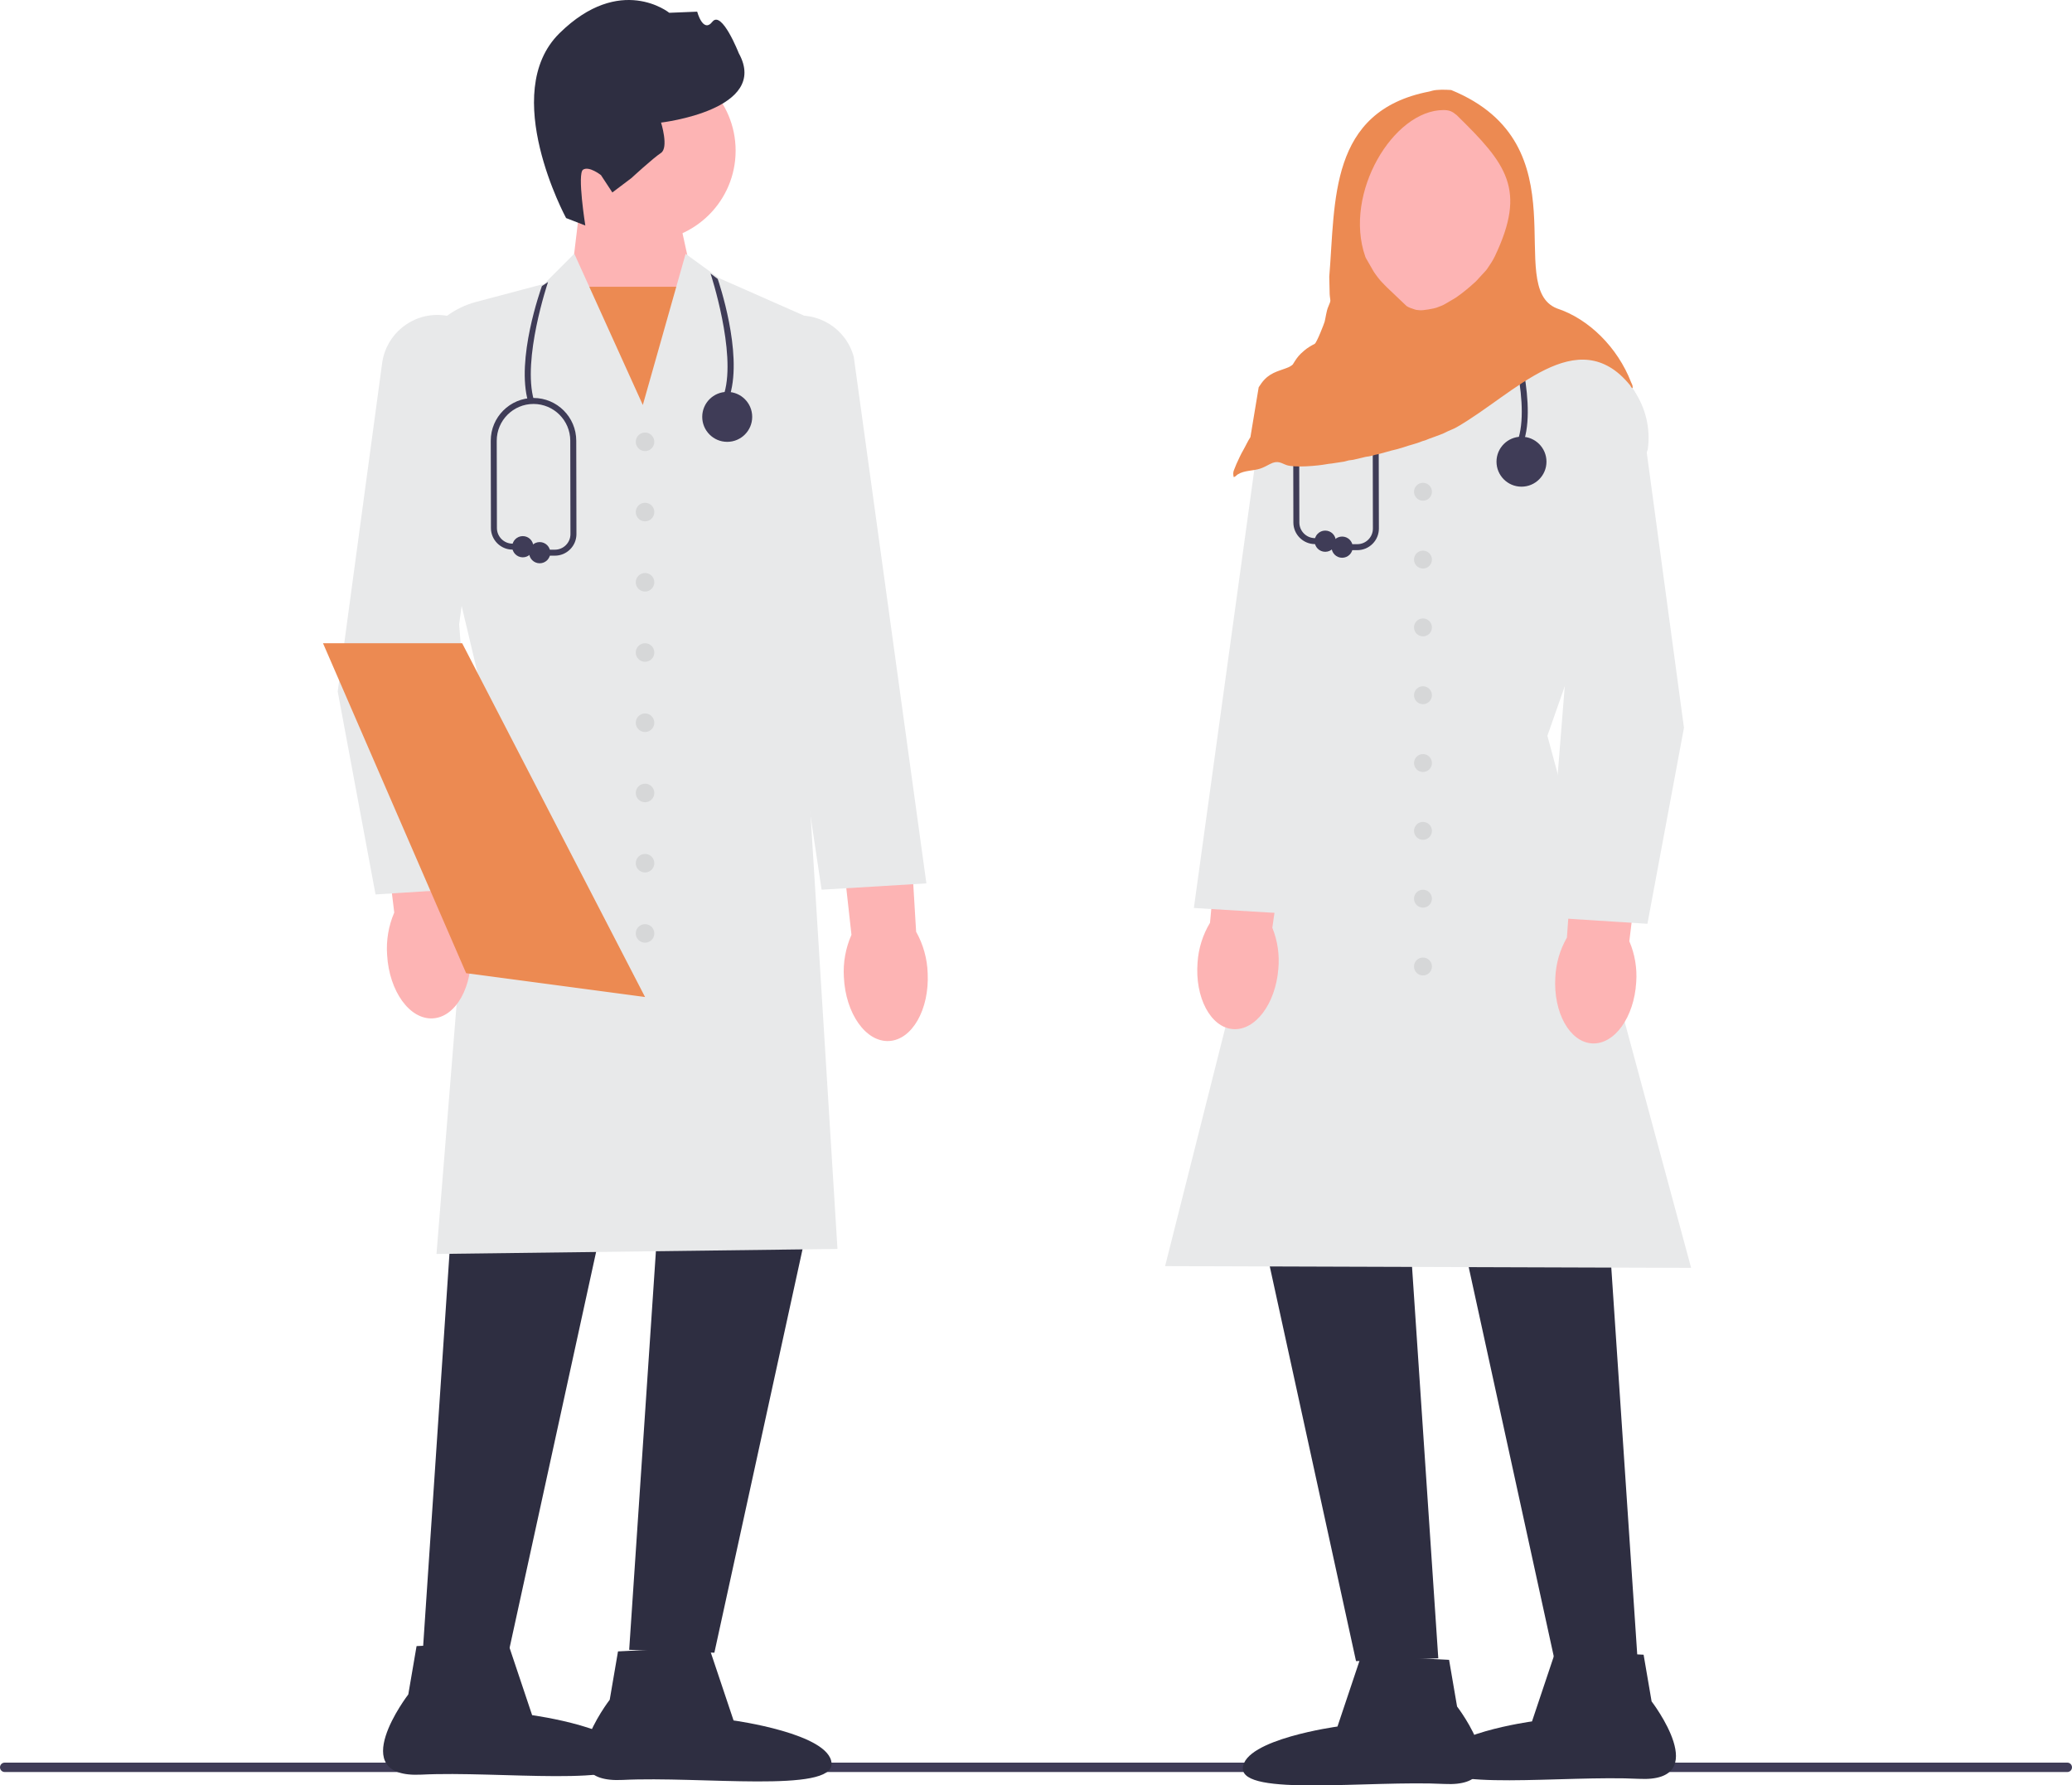 <?xml version="1.0" encoding="UTF-8"?>
<!DOCTYPE svg PUBLIC "-//W3C//DTD SVG 1.1//EN" "http://www.w3.org/Graphics/SVG/1.1/DTD/svg11.dtd">
<!-- Creator: CorelDRAW 2021 (64-Bit) -->
<svg xmlns="http://www.w3.org/2000/svg" xml:space="preserve" width="183.272mm" height="157.943mm" version="1.1" style="shape-rendering:geometricPrecision; text-rendering:geometricPrecision; image-rendering:optimizeQuality; fill-rule:evenodd; clip-rule:evenodd"
viewBox="0 0 7989.45 6885.3"
 xmlns:xlink="http://www.w3.org/1999/xlink"
 xmlns:xodm="http://www.corel.com/coreldraw/odm/2003">
 <defs>
  <style type="text/css">
   <![CDATA[
    .fil6 {fill:#EC8A52}
    .fil3 {fill:#2E2E41;fill-rule:nonzero}
    .fil0 {fill:#3F3C57;fill-rule:nonzero}
    .fil5 {fill:#D6D7D8;fill-rule:nonzero}
    .fil4 {fill:#E8E9EA;fill-rule:nonzero}
    .fil2 {fill:#EC8A52;fill-rule:nonzero}
    .fil1 {fill:#FDB4B4;fill-rule:nonzero}
   ]]>
  </style>
 </defs>
 <g id="Layer_x0020_1">
  <path class="fil0" d="M-0 6815.56c0,10.05 8.07,18.12 18.12,18.12l7953.21 0c10.05,0 18.12,-8.07 18.12,-18.12 0,-10.05 -8.07,-18.12 -18.12,-18.12l-7953.21 0c-10.05,0 -18.12,8.07 -18.12,18.12l0 -0z"/>
  <g id="_2076784183088">
   <polygon class="fil1" points="2594.9,731.73 2681.39,1126.4 2497.42,1675.73 2201.04,1085.52 2242.16,743.11 "/>
   <rect class="fil2" x="2185.71" y="1105.96" width="511.75" height="618.32"/>
   <circle class="fil1" cx="2487.02" cy="581.04" r="349.48"/>
   <path class="fil3" d="M2182.8 840.93c0,0 -260.51,-481.12 -25.63,-712.64 234.88,-231.53 423.43,-78.97 423.43,-78.97l107.67 -4.35c0,0 22.46,84.73 58.66,38.86 36.21,-45.87 101.64,121.18 101.64,121.18 121.44,218.71 -299.55,267.71 -299.55,267.71 0,0 30.4,96.84 -0.5,117.12 -30.9,20.28 -113.46,96.57 -113.46,96.57l-73.9 55.81 -43.91 -66.91c0,0 -45.87,-36.21 -69.04,-21 -23.17,15.21 8.7,215.34 8.7,215.34l-74.11 -28.72 0 0c0,0 0,0 0,0z"/>
   <polygon class="fil3" points="1763.54,4380.41 1629.93,6373.55 1958.4,6384.68 2392.66,4397.11 "/>
   <polygon class="fil3" points="2559.68,4369.28 2426.07,6362.41 2754.55,6373.55 3188.8,4385.98 "/>
   <path class="fil4" d="M1683.08 4835.79l174.87 -2170.8 -268.16 -1130.39c-23.12,-168.03 82.75,-327.03 246.16,-370.38l262.4 -69.61 116.14 -116.15 264.17 583.37 164.99 -582.93 128.67 93.58 381.62 168.37 -0.17 3.94 -61.21 1365.5 136.64 2206.17 -6.06 0.08 -1540.04 19.25 0 0 -0 0z"/>
   <path class="fil3" d="M2733.45 6350.9l95.11 283.94c0,0 372.1,50.59 377.89,165.79 5.79,115.2 -505.7,48.52 -805.21,63.57 -299.51,15.05 -50.19,-309.29 -50.19,-309.29l31.91 -186.38 350.49 -17.62 -0 0 0 0z"/>
   <path class="fil3" d="M1956.72 6330.46l95.11 283.94c0,0 372.1,50.59 377.89,165.79 5.79,115.2 -505.7,48.52 -805.21,63.57 -299.51,15.05 -50.19,-309.29 -50.19,-309.29l31.91 -186.38 350.49 -17.62 -0 0z"/>
   <path id="uuid-2a99fb06-c611-4846-a9cf-67468c4aeefc-54" class="fil1" d="M1492.68 3682.9c-4.03,-55.98 5.4,-112.12 27.52,-163.71l-70.98 -582.3 278.07 -25.67 42.06 593.45c27.94,48.65 43.83,103.3 46.33,159.35 8.18,140.21 -57.5,258.05 -146.7,263.25 -89.2,5.21 -168.14,-104.2 -176.29,-244.37l-0 0 0 0 0 0z"/>
   <path id="uuid-a83e19fb-8297-4073-aac4-48fd1880d45d-55" class="fil1" d="M3253.89 3768.37c-3.42,-56.02 6.63,-112.05 29.3,-163.4l-64.63 -583.05 278.33 -22.64 35.59 593.87c27.41,48.96 42.7,103.77 44.59,159.85 6.65,140.3 -60.31,257.41 -149.56,261.64 -89.25,4.23 -166.98,-106.03 -173.61,-246.27l0 -0 0 0 0 0z"/>
   <path class="fil4" d="M1448.07 3449.37l-0.94 -5.02 -144.92 -777.56 171.24 -1266.19c15.28,-113.04 116.22,-194.47 230.05,-185.37 59.44,4.76 112.78,32.95 150.19,79.4 37.41,46.44 53.59,104.57 45.57,163.66l-128.88 949.62 81.14 1015.71c0,0 -403.45,25.76 -403.45,25.76l-0 0z"/>
   <path class="fil4" d="M3168.01 3431.12l-291.37 -1944.89c-15.14,-57.03 -6.28,-116.71 25.09,-167.43 31.37,-50.72 80.8,-85.3 139.21,-97.37 111.73,-23.11 222.06,45.19 251.22,155.46l279.91 2029.8 -404.06 24.43 0 0 0 -0z"/>
   <circle class="fil5" cx="2487.2" cy="1703.84" r="35.77"/>
   <circle class="fil5" cx="2487.2" cy="1974.68" r="35.77"/>
   <circle class="fil5" cx="2487.2" cy="2245.51" r="35.77"/>
   <circle class="fil5" cx="2487.2" cy="2516.34" r="35.77"/>
   <circle class="fil5" cx="2487.2" cy="2787.18" r="35.77"/>
   <circle class="fil5" cx="2487.2" cy="3058.01" r="35.77"/>
   <circle class="fil5" cx="2487.2" cy="3328.85" r="35.77"/>
   <circle class="fil5" cx="2487.2" cy="3599.68" r="35.77"/>
   <polygon class="fil2" points="2487.25,3844.96 1810.42,3754.76 1797.39,3753.03 1451.48,2955.45 1245.48,2480.59 1782.05,2480.59 "/>
  </g>
  <polygon class="fil3" points="5200.94,818.51 5631.24,582.77 5631.24,1256.29 5133.58,1256.29 "/>
  <polygon class="fil1" points="5723.5,968.67 5763.21,1299.33 5477,1869.29 5299.35,1338.8 5382.87,957.68 "/>
  <polygon class="fil3" points="6185.7,4481.16 6314.73,6405.91 5997.52,6416.66 5578.17,4497.29 "/>
  <polygon class="fil3" points="5416.88,4470.41 5545.91,6395.15 5228.7,6405.91 4809.34,4486.54 "/>
  <path class="fil4" d="M6520.83 4889.39l-7.56 -0.02 -2020.75 -6.6 1.81 -7.15 519.53 -2058.39 -130.14 -1038.8c-24.66,-196.84 80.72,-382.89 262.21,-462.96l65.52 -28.9 124.48 -90.52 163.87 500.29 250.36 -500.73 112.33 112.32 253.33 67.22c157.91,41.89 260.21,195.52 237.96,357.36l-0.27 1.12 -386.88 1103.92 554.19 2051.85z"/>
  <path class="fil3" d="M5249.07 6384.03l338.46 17.01 30.82 179.99c0,0 240.76,313.21 -48.47,298.68 -289.23,-14.53 -783.17,49.86 -777.58,-61.38 5.59,-111.24 364.92,-160.1 364.92,-160.1l91.85 -274.19 -0 -0 0 0 0 0z"/>
  <path class="fil3" d="M5999.15 6364.29l338.46 17.01 30.82 179.99c0,0 240.76,313.21 -48.47,298.68 -289.23,-14.53 -783.17,49.86 -777.58,-61.38 5.59,-111.24 364.92,-160.1 364.92,-160.1l91.85 -274.19 0 0 0 0 0 -0z"/>
  <path id="uuid-3bc2e7c3-8a4e-432b-b93d-ff096d796d3b-56" class="fil1" d="M6309.09 3787.84l0 0c-7.88,135.36 -84.1,241.01 -170.24,235.98 -86.14,-5.03 -149.56,-118.82 -141.67,-254.22 2.42,-54.13 17.76,-106.9 44.74,-153.89l40.62 -573.08 268.53 24.79 -68.55 562.33c21.36,49.82 30.47,104.03 26.57,158.09l0 0 0 0z"/>
  <path id="uuid-a34cbb18-fa14-4c0b-8260-87fab6b8d9f9-57" class="fil1" d="M4929.16 3736.37l0 0c-10.75,135.16 -89.21,239.16 -175.22,232.31 -86.01,-6.86 -147,-121.97 -136.22,-257.18 3.57,-54.07 20.03,-106.49 48.01,-152.9l52.8 -572.09 267.94 30.5 -80.5 560.74c20.29,50.26 28.25,104.65 23.2,158.62l0 0 0 -0z"/>
  <path class="fil4" d="M6352.34 3562.53l-389.99 -24.89 0.48 -5.85 77.9 -975.19 -124.44 -917.01c-7.76,-57.12 7.89,-113.3 44.04,-158.19 36.16,-44.9 87.71,-72.15 145.18,-76.75l-0 -0.01c110.03,-8.68 207.58,69.92 222.36,179.18l165.36 1222.77 -0.17 0.91 -140.72 755.02 0 0.01z"/>
  <path class="fil4" d="M4994.09 3525.18l-390.61 -23.61 0.85 -6.17 269.35 -1953.53c28.33,-107.29 135.02,-173.29 242.97,-150.96 56.45,11.67 104.24,45.1 134.56,94.13 30.32,49.03 38.89,106.71 24.13,162.43l-281.26 1877.72z"/>
  <circle class="fil5" cx="5486.87" cy="1896.43" r="34.54"/>
  <circle class="fil5" cx="5486.87" cy="2157.97" r="34.54"/>
  <circle class="fil5" cx="5486.87" cy="2419.52" r="34.54"/>
  <circle class="fil5" cx="5486.87" cy="2681.06" r="34.54"/>
  <circle class="fil5" cx="5486.87" cy="2942.6" r="34.54"/>
  <circle class="fil5" cx="5486.87" cy="3204.14" r="34.54"/>
  <circle class="fil5" cx="5486.87" cy="3465.68" r="34.54"/>
  <circle class="fil5" cx="5486.87" cy="3727.22" r="34.54"/>
  <ellipse class="fil1" cx="5533.09" cy="810.23" rx="323.1" ry="397.27"/>
  <g id="_2076794925184">
   <path class="fil0" d="M5877.79 1695.14l-22.15 -6.46c46.13,-158.19 -53.35,-453.41 -54.35,-456.37l21.83 -7.45c4.22,12.38 102.83,305.15 54.66,470.27l0 0z"/>
   <circle class="fil0" cx="5866.72" cy="1780.48" r="96.35"/>
   <path class="fil0" d="M5233.59 2121.62l-58.44 0c-6.37,0 -11.53,-5.17 -11.53,-11.53 0,-6.37 5.16,-11.53 11.53,-11.53l58.44 0c16.11,0 31.23,-6.27 42.61,-17.67 11.36,-11.4 17.62,-26.54 17.58,-42.63l-0.71 -359.94c0,-78.19 -63.59,-141.79 -141.77,-141.79 -78.17,0 -141.78,63.59 -141.78,141.77l0.71 336.9c0.07,32.87 26.86,59.81 59.73,60.06l40.11 0.31c6.36,0.05 11.49,5.25 11.44,11.62 -0.04,6.33 -5.21,11.44 -11.53,11.44l-0.09 0 -40.11 -0.31c-45.46,-0.35 -82.53,-37.63 -82.62,-83.09l-0.71 -336.93c0,-90.91 73.95,-164.86 164.84,-164.86 90.89,0 164.84,73.95 164.84,164.84l0.71 359.92c0.04,22.27 -8.59,43.21 -24.33,58.97 -15.72,15.76 -36.66,24.45 -58.93,24.45l0 0z"/>
   <circle class="fil0" cx="5110" cy="2087.09" r="40.88"/>
   <circle class="fil0" cx="5175.16" cy="2110.09" r="40.88"/>
  </g>
  <path class="fil0" d="M2815.15 1522.25l-22.15 -6.46c46.13,-158.19 -52.23,-457.98 -53.23,-460.94l27.68 20.87c4.22,12.38 95.86,281.41 47.7,446.53z"/>
  <path class="fil0" d="M2036.71 1550.35l22.15 -6.46c-46.13,-158.19 53.35,-453.41 54.35,-456.37l-23.69 15.87c-4.22,12.38 -100.97,281.83 -52.8,446.96z"/>
  <circle class="fil0" cx="2804.07" cy="1607.59" r="96.35"/>
  <path class="fil0" d="M2139.43 2142.91l-58.44 0c-6.37,0 -11.53,-5.17 -11.53,-11.53 0,-6.37 5.16,-11.53 11.53,-11.53l58.44 0c16.11,0 31.23,-6.27 42.61,-17.67 11.36,-11.4 17.62,-26.54 17.58,-42.63l-0.71 -359.94c0,-78.19 -63.59,-141.79 -141.77,-141.79 -78.17,0 -141.78,63.59 -141.78,141.77l0.71 336.9c0.07,32.87 26.86,59.81 59.73,60.06l40.11 0.31c6.36,0.05 11.49,5.25 11.44,11.62 -0.04,6.33 -5.21,11.44 -11.53,11.44l-0.09 0 -40.11 -0.31c-45.46,-0.35 -82.53,-37.63 -82.62,-83.09l-0.71 -336.93c0,-90.91 73.95,-164.86 164.84,-164.86 90.89,0 164.84,73.95 164.84,164.84l0.71 359.92c0.04,22.27 -8.59,43.21 -24.33,58.97 -15.72,15.76 -36.66,24.45 -58.93,24.45l0 0z"/>
  <circle class="fil0" cx="2015.84" cy="2108.38" r="40.88"/>
  <circle class="fil0" cx="2080.99" cy="2131.38" r="40.88"/>
  <path class="fil6" d="M5125.51 1067.12l1.58 67.49c1.86,29.23 7.37,18.68 -6,49.8 -6.51,15.15 -9.38,40.2 -13.27,55.8 -1.88,7.56 -30.79,81.96 -38.59,85.89 -13.77,6.96 -28.33,15.67 -40.08,25.71l-13.82 12.49c-12.34,12.19 -19.32,23.34 -28.18,37.61 -2.79,4.5 -1.88,3.68 -6.12,7.03 -8.05,6.36 -16.77,9.4 -26.73,12.74l-19.45 6.86c-17.01,5.88 -33.42,13.1 -47.71,24.65l-3.57 3.01c-2.94,2.55 -4.13,3.72 -6.78,6.37 -9.31,9.34 -16.17,19.89 -23.41,30.86l-31.89 192.3c-10.64,15.95 -18.38,34.3 -28.05,50.9 -9.98,17.14 -17.62,34.99 -26.02,52.92l-7.55 18.75c-5.85,12.59 -5.44,20.24 -2.76,31.78 7.85,-2.1 9.36,-6.77 15.63,-10.68 25.36,-15.84 58.85,-13.17 86.37,-22.18 12.49,-4.08 25.39,-11.04 37.02,-17.25 31.73,-16.94 44.95,-2.96 65.21,3.78 31.92,10.61 120.82,2.57 152.22,-3.45 6.08,-1.16 14.22,-2.27 21.78,-2.89l44.21 -6.77c7.6,-0.84 12.79,-3.58 21.13,-5.19 5.85,-1.12 14.77,-1.39 21.44,-3.23l39.86 -9.48c6.91,-1.97 14.83,-1.94 22.27,-4.04l19.6 -5.07c17.66,-2.72 59.28,-16.54 81.09,-20.87l27.97 -8.22c21.13,-7.67 48.92,-13.65 68.42,-22.03 6.84,-2.94 12.2,-2.93 18.47,-6.19 8.34,-4.33 55.84,-19.29 73.39,-28.57 14.42,-7.62 29.61,-12.3 43.75,-20.4 221.66,-126.78 464.99,-410.13 668.52,-161.64 3.64,5 3.56,9.56 10.08,11.3 0,-13.42 -2.51,-13.2 -6.39,-23.22 -51.72,-133.55 -162.5,-244.12 -285.93,-284.47 -208.35,-82.76 106.36,-631.84 -407.64,-842.17 -21.16,-1.33 -53.67,-2.72 -74.25,3.03 -3.55,0.99 -5.94,1.97 -10.33,2.83 -387.83,75.27 -361.25,421.75 -385.49,714.1zm440.46 -642.69c23.15,0 34.45,5.68 51.04,19.68 192.56,188.56 270.27,285.59 146.94,544.4 -8.68,18.21 -19.56,33.72 -30.65,49.93 -1.87,2.74 -2.54,3.13 -4.41,5.46l-37.81 41.13c-24.21,22.05 -48.26,42.68 -75.24,61.27 -2.53,1.74 -4.51,2.74 -7.02,4.49l-35.22 20.69c-11.58,7.09 -19.64,9.04 -31.93,14.12 -11.75,4.86 -56.58,12.18 -66.73,10.83 -8.37,-1.12 -13.11,-0.45 -20.07,-3.09 -10.64,-4.04 -22.02,-6.56 -31.27,-13.13l-76.69 -72.97c-0.24,-0.24 -0.58,-0.58 -0.82,-0.83l-14.59 -15.01c-12.79,-12.64 -24.9,-29.34 -34.81,-44.14l-28.8 -50.14c-2.11,-4.05 -1.74,-2.45 -3.64,-7.88 -84.81,-243.11 108.16,-564.81 301.72,-564.81z"/>
 </g>
</svg>
